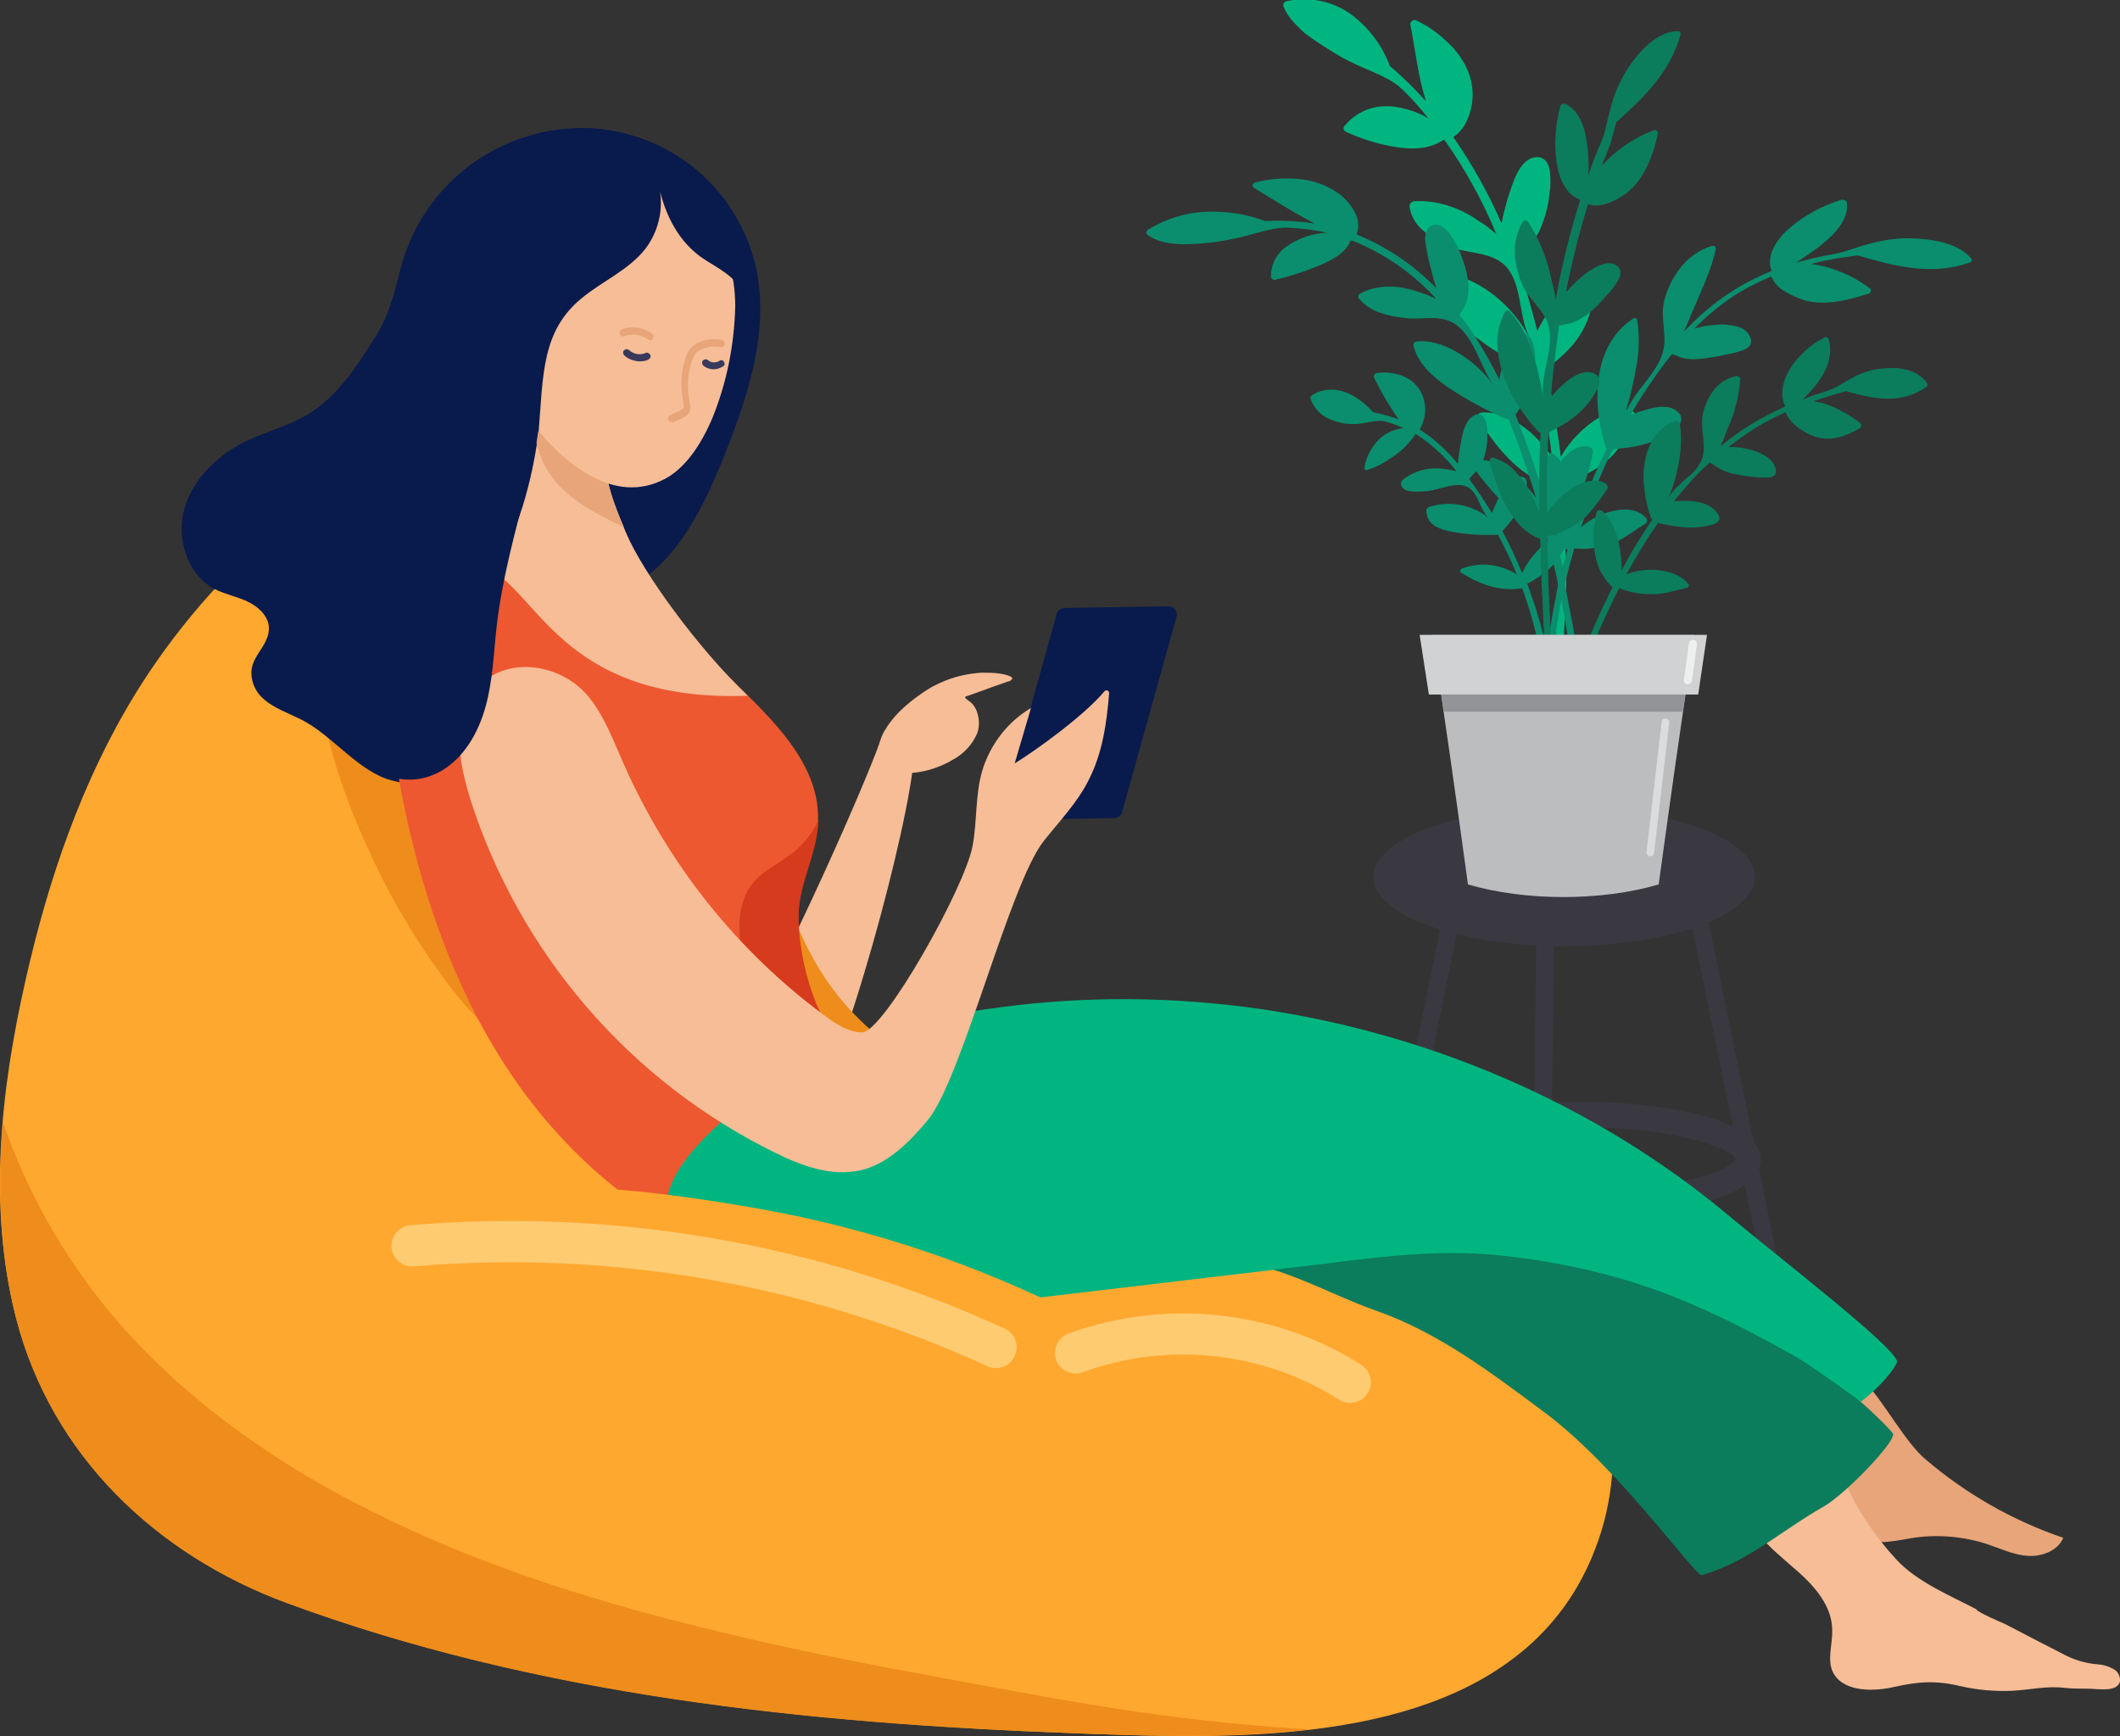 <?xml version="1.0" encoding="utf-8"?>
<!-- Generator: Adobe Illustrator 24.1.2, SVG Export Plug-In . SVG Version: 6.00 Build 0)  -->
<svg version="1.1" id="Layer_1" xmlns="http://www.w3.org/2000/svg" xmlns:xlink="http://www.w3.org/1999/xlink" x="0px" y="0px"
	 viewBox="0 0 504.6 413.2" style="enable-background:new 0 0 504.6 413.2;" xml:space="preserve">
<rect x="0" y="0" width="504.6" height="413.2" fill="#333333" stroke="none"/>
<style type="text/css">
	.st0{fill:#3A3942;}
	.st1{fill:#00B580;}
	.st2{fill:#0A8E6D;}
	.st3{fill:#0B7C5C;}
	.st4{fill:#BBBDBF;}
	.st5{fill:#929497;}
	.st6{fill:#D0D2D3;}
	.st7{opacity:0.64;fill:#FFFFFF;enable-background:new    ;}
	.st8{opacity:0.47;fill:#FFFFFF;enable-background:new    ;}
	.st9{fill:#F6BD96;}
	.st10{fill:#091A4C;}
	.st11{fill:#FFA82F;}
	.st12{fill:#EE8D1B;}
	.st13{fill:#E7A579;}
	.st14{fill:#ED5830;}
	.st15{fill:#D73B1D;}
	.st16{fill:#FFCB71;}
	.st17{fill:#39395C;}
</style>
<g id="Layer_2_1_">
	<g id="Layer_1-2">
		<g id="Group_257">
			<g id="Group_249">
				<g id="Group_238">
					<g id="Group_235">
						<path id="Path_397" class="st0" d="M366.5,340h-0.2c-1.1,0-2.1-0.9-2-2.1c0,0,0,0,0,0l0,0l1.4-117c0-1.1,0.9-2.1,2.1-2.1
							s2.1,0.9,2.1,2.1l-1.4,117C368.4,339,367.6,340,366.5,340z"/>
					</g>
					<g id="Group_236">
						<path id="Path_398" class="st0" d="M317,359.7c-0.1,0-0.3,0-0.4,0c-1.1-0.2-1.8-1.3-1.6-2.4c0,0,0,0,0,0l29-142.1
							c0.4-1.1,1.5-1.7,2.6-1.3c0.9,0.3,1.5,1.2,1.4,2.1l-29,142.1C318.8,359,318,359.7,317,359.7z"/>
					</g>
					<g id="Group_237">
						<path id="Path_399" class="st0" d="M432.8,359.7c-1,0-1.8-0.7-2-1.7l-29-142.1c-0.2-1.1,0.5-2.2,1.6-2.4
							c1.1-0.2,2.2,0.5,2.4,1.6l29,142.1c0.2,1.1-0.5,2.2-1.6,2.5C433.1,359.7,432.9,359.7,432.8,359.7z"/>
					</g>
					<ellipse id="Ellipse_28" class="st0" cx="372.3" cy="208.7" rx="45.4" ry="16.5"/>
					<path class="st0" d="M374.9,289.6c-11.3,0-21.9-1.1-29.9-3.2c-9.5-2.5-14.3-6-14.3-10.5c0-4.5,4.8-8,14.3-10.5
						c8-2.1,18.6-3.2,29.9-3.2s21.9,1.1,29.9,3.2c9.5,2.5,14.3,6,14.3,10.5c0,4.5-4.8,8-14.3,10.5
						C396.8,288.5,386.2,289.6,374.9,289.6z M374.9,268.2c-25.3,0-37.8,5.6-38.2,7.7c0.4,2.1,12.9,7.7,38.2,7.7s37.8-5.6,38.2-7.7
						C412.7,273.8,400.3,268.2,374.9,268.2z"/>
				</g>
				<g id="Group_246">
					<g id="Group_245">
						<g id="Group_239">
							<path id="Path_400" class="st1" d="M389.3,98.8c0-0.3-0.2-0.5-0.4-0.7c-0.1-0.1-0.3-0.2-0.5-0.3c-0.4-0.1-0.8-0.2-1.2-0.2
								c0,0-0.1,0-0.1,0c-2.3-0.1-4.5,0.5-6.4,1.7c-3.8,2.3-7,5.6-9.2,9.4c-0.3-2.4-0.6-4.7-1-7.1c-0.4-2.6-0.8-5.2-1.3-7.8
								c-0.1-0.4-0.1-0.8-0.2-1.2c-0.3-1.6-0.6-3.2-1-4.8c0.5-0.4,1.1-0.8,1.6-1.2c3.5-2.9,6.5-5.8,8.3-10.5
								c0.3-0.8,0.6-1.7,0.8-2.6c0.6-2.6,0.6-5.4-2.7-5.2c-3.7,0.2-6.4,4.2-8.2,7l-0.1,0.2c-0.6,1-1.2,2.1-1.8,3.2
								c-0.8-3.2-1.7-6.3-2.6-9.5c-0.8-2.5-1.6-4.9-2.4-7.4c-0.1-0.3-0.2-0.6-0.3-0.8c0.1-0.1,0.1-0.1,0.2-0.2c1-0.8,2.1-1.4,3-2.3
								c0.8-0.7,1.5-1.6,2-2.5c0.3-0.5,0.6-0.9,0.8-1.5c1.2-2.7,1.9-5.5,2.2-8.3c0.3-1.8,0.3-3.7,0.1-5.5c-0.3-2-1.4-3.5-3.4-3.3
								c-4,0.5-5.5,6.5-6.6,9.7c-0.6,2-1.1,4-1.5,6.1c-3.1-7.2-7-14.1-11.5-20.6c3.5-2.1,5.1-7.8,4.5-11.9c-0.2-1.7-0.7-3.3-1.5-4.9
								c-0.8-1.6-1.8-3-3-4.4c-1.3-1.3-2.6-2.6-4.1-3.7c-1.4-1.1-3-2-4.6-2.8c-0.5-0.3-1.1-0.1-1.4,0.4c-0.1,0.2-0.2,0.4-0.1,0.6
								c1.2,6.3,1.9,12.6,3.7,18.2c-2.7-3-5.5-5.8-8.6-8.4c-1.8-4.9-5-9.1-9.1-12.2c-4.5-3.3-10.2-4.4-15.6-3.2
								c-0.5,0.2-0.8,0.7-0.6,1.2c0,0,0,0.1,0,0.1c0.6,1.4,1.5,2.7,2.5,3.8c0.5,0.5,1,1,1.5,1.5c0.5,0.5,1,1,1.6,1.4
								c2.3,1.7,4.7,3.2,7,4.6c1.3,0.8,2.6,1.5,4,2.1c1.3,0.7,2.8,1.3,4.2,1.9s2.7,1.2,4,1.9c1.3,0.7,2.5,1.5,3.6,2.6
								c2.2,2.1,4.2,4.4,6.1,6.8c-1.6-1-3.3-1.7-5.2-2.2c-1.7-0.5-3.6-0.8-5.4-0.7c-3.6,0.1-7,1.8-9.3,4.6c-0.4,0.3-0.4,0.9-0.1,1.2
								c0.1,0.1,0.1,0.1,0.2,0.2c3.5,1.6,7.1,2.8,10.9,3.5c4.4,0.8,8.9,1,12.6-1.6l0.2,0.3c0,0.1,0.1,0.1,0.2,0.2
								c4.8,6.9,8.9,14.3,12.1,22.1c-1.4-1.3-2.8-2.4-4.4-3.3c-2.2-1.6-4.7-2.8-7.3-3.6c-2.6-0.8-5.3-1.2-8-1c-0.6,0.1-1,0.6-1,1.2
								c0,0,0,0,0,0.1c0.3,2.3,1.6,4.4,3.4,5.8c0.3,0.2,0.5,0.5,0.8,0.7c1.7,1.2,3.5,2.2,5.4,3c0.8,0.3,1.7,0.6,2.6,0.8
								c3.5,0.8,7.5,1,10.2,3.4c4.4,3.9,3.5,11.9,5.9,16.9c0,0.1,0.1,0.2,0.1,0.3c-0.1-0.1-0.1-0.2-0.2-0.3c-3-5.6-8.5-10.8-14-13.1
								c-1.5-0.6-3.1-1.1-4.7-1.2c-0.5-0.1-1.1,0.3-1.2,0.8c-0.7,5.2,2.2,9.4,6.3,13c0.5,0.4,0.9,0.8,1.4,1.1
								c1.6,1.2,3.2,2.4,4.9,3.4l1.9,1.2c2,1.2,3.9,2.2,5.6,3.1c0.1,0.1,0.2,0.1,0.3,0.2c0.3,0.2,0.7,0.3,1,0.5
								c0.1,0,0.2,0.1,0.3,0.1c0.1,0,0.2,0,0.3,0c0,0,0.1,0.1,0.2,0.1c0.4,1.8,0.7,3.5,1.1,5.3c0,0.1,0,0.2,0.1,0.3
								c0.5,2.8,1,5.6,1.4,8.4c0.3,1.7,0.5,3.4,0.7,5.1c0,0.2,0.1,0.4,0.1,0.6c-0.1-0.2-0.2-0.3-0.4-0.5c-0.3-0.4-0.6-0.8-0.9-1.2
								c-0.5-0.6-1-1.3-1.5-1.8c-1.4-1.6-3-3-4.8-4.2c-1.6-1.1-3.4-2-5.3-2.4l0,0c-1.3-0.4-2.7-0.5-4-0.4c-0.4,0.1-0.8,0.4-0.8,0.9
								c-0.1,0.2,0,0.4,0.1,0.5c0.7,1,1.4,2.1,2.1,3.2c2.8,4,6.3,8.2,10.7,10.7c0.6,0.3,1.2,0.6,1.8,0.9c0.1,0,0.1,0.1,0.2,0.1
								c0.4,0.2,0.9,0.4,1.3,0.5h0.1c0.3,0.1,0.6,0.2,0.9,0.3c0.4,0.1,0.8,0.2,1.2,0.3c0.2,0,0.4,1.7,0.5,3.8l0,0
								c0.1,1.2,0.1,2.5,0.1,3.7c0.1,1.8,0.1,3.4,0.1,3.8v0.3c0,0.2,0,0.4,0,0.6c0,0.3,0,0.6,0,1c0,0.2,0,0.4,0,0.6
								c0,1.5,0.1,2.9,0.1,4.4c0,0.8,0,1.7,0,2.5s0,1.9,0,2.8s0,1.7-0.1,2.5c0,0.2,0,0.4,0,0.6c0,1.6-0.1,3.1-0.2,4.7
								c-0.2,3.7-0.7,7.4-1.4,11l0,0c-0.1,0.7-0.3,1.4-0.5,2.1c0,0.2-0.1,0.4-0.1,0.6c-0.1,0.5-0.3,1-0.4,1.6h0.8h0.5
								c0.7,0,1.4,0,2.1,0l0,0c0.2-5.1,0.6-10.2,0.9-15.3c0-0.6,0.1-1.2,0.1-1.8c0.1-1,0.1-1.9,0.1-2.9s0.1-2,0.1-3
								c0-0.2,0-0.5,0-0.7v-0.2c0-0.5,0-2.5-0.1-5.1c0-0.7,0-1.4-0.1-2.1v-0.4c0-1.1-0.1-2.2-0.1-3.4c0-0.2,0-0.5,0-0.8
								c0-1.5-0.1-3.1-0.2-4.5s-0.1-2.9-0.1-4.1c-0.1-2-0.2-3.2-0.2-3.2c0.5-0.1,1-0.2,1.5-0.3c1.7-0.5,3.3-1.1,4.9-2
								c0.9-0.5,1.8-1,2.6-1.6c0.3-0.2,0.7-0.5,1-0.8c0.7-0.5,1.3-1.1,1.9-1.7c0.3-0.3,0.5-0.5,0.7-0.8c1.8-2.3,3.4-4.8,4.8-7.4
								C389.3,99.4,389.3,99.1,389.3,98.8z"/>
						</g>
						<g id="Group_240">
							<path id="Path_401" class="st2" d="M469.4,61.8c-3-4-9.6-5-15.2-5.1c-3.2,0-6.4,0.5-9.5,1.4c-2.9,0.7-5.4,1.9-8.4,2.4
								c-3,0.5-5.9,1.2-8.8,2c6-3.9,12.7-8.5,12.1-14.3c-0.1-0.5-0.8-0.8-1.5-0.6c-4.5,1.4-8.7,3.7-12.3,6.8
								c-3.6,3.2-5.4,7-4.1,10.1l-0.3,0.1c-0.1,0-0.1,0.1-0.2,0.1c-3.9,1.6-7.6,3.6-11,6c-3.4,2.4-6.5,5.2-9.4,8.2
								c0.9-1.8,1.5-3.7,2.1-4.9c2.1-5,4.5-9.9,5.5-14.8c0.1-0.6-0.5-0.8-1.2-0.6c-3,1-5.6,2.9-7.5,5.5c-1.7,2.2-2.9,4.8-3.6,7.5
								c-1,4.2,0.8,8.1-0.3,12.2c-0.7,2.7-2.6,5.1-4.5,7.6c-1.6,1.9-3,4-4.2,6.3c-0.2,0.4-0.4,0.9-0.6,1.4c0.2-0.5,0.3-0.9,0.5-1.4
								c1.1-3.5,1.9-7,2.5-10.6c0.7-3.6,0.7-7.3,0.2-10.9c-0.1-0.4-0.4-0.6-0.8-0.5c0,0,0,0,0,0c-0.1,0-0.2,0.1-0.3,0.2
								c-5,3.3-7.5,8.8-8.1,14.3c-0.4,3.1-0.4,6.2,0.1,9.3c0.3,1.9,0.7,3.8,1.2,5.6c0,0.1,0,0.2,0.1,0.3c0.1,0.3,0.2,0.6,0.2,0.9
								c0.1,0.2,0.2,0.3,0.3,0.4c0,0,0,0.1,0,0.1c-0.6,1.2-1.1,2.4-1.7,3.6c-0.6,1.4-1.3,2.8-1.8,4.2c-1.4,3.2-2.6,6.5-3.7,9.8
								c0,0.1-0.1,0.3-0.1,0.4c0-0.1,0-0.2,0-0.3c-0.1-1.8-0.2-3.5-0.5-5.2c-0.1-1-0.3-2.1-0.6-3.1c-0.1-0.4-0.2-0.8-0.3-1.2
								s-0.2-0.7-0.3-1.1c-0.4-1.4-1.1-2.8-1.9-4c-0.5-0.8-1.2-1.5-2-2c-0.1-0.1-0.2-0.1-0.3-0.1c-0.1,0-0.2,0.1-0.3,0.1
								c-0.3,0.2-0.6,0.5-0.6,0.9c-0.2,1.2-0.3,2.5-0.4,3.7c-0.1,0.7-0.1,1.3-0.1,2c0,1.1,0,2.1,0,3.2c0,0,0,0.1,0,0.1
								c0.1,1.3,0.2,2.6,0.5,3.8c0.3,1.9,0.9,3.7,1.7,5.4c0.1,0.2,0.2,0.4,0.3,0.5c0,0.1,0.1,0.2,0.2,0.4l0.2,0.4
								c0.5,0.8,1.1,1.5,1.8,2.1c0,0,0.1,0.1,0.1,0.1c0.2,0.2,0.3,0.3,0.5,0.4c-0.2,0.6-0.3,1.1-0.5,1.7s-0.4,1.4-0.6,2.1
								c-0.3,1.1-0.6,2.3-0.9,3.4c-0.2,0.9-0.4,1.9-0.6,2.8c0,0.2-0.1,0.4-0.1,0.7c-0.3,1.6-0.6,3.1-0.9,4.7
								c-0.3,1.9-0.6,3.7-0.9,5.6c-0.2,1.7-0.4,3.3-0.6,5s-0.3,3.1-0.4,4.6h0.3h0.8h0.5c0.3-5.1,0.9-10.2,1.8-15.3
								c0.3-1.4,0.5-2.9,0.8-4.3c0-0.1,0.1-0.2,0.1-0.4c0.2-1,0.4-2,0.7-3c0-0.1,0.1-0.3,0.1-0.4c0.6-2.6,1.3-5.1,2-7.6
								c1.6,0.2,3.1,0.2,4.7-0.1c1.2-0.2,2.5-0.5,3.7-0.9c0.7-0.2,1.4-0.5,2.1-0.8c2.2-1.1,4.1-2.7,6.4-4c0.4-0.3,0.6-0.9,0.3-1.3
								c0-0.1-0.1-0.1-0.2-0.2c-1.6-1.8-4.4-2.3-7.2-1.7c-0.8,0.1-1.6,0.4-2.4,0.6c-2.1,0.8-4.1,1.9-5.8,3.4
								c0.4-1.2,0.8-2.3,1.2-3.4c0.9-2.5,1.9-5,2.9-7.5s2-4.6,3.1-6.9c0.1-0.2,0.2-0.5,0.4-0.8c0.1,0,0.2,0,0.4-0.1
								c2.9-0.1,5.7-0.6,8.5-1.5c1.1-0.4,2.1-0.8,3.1-1.4c1.2-0.7,3.1-1.7,3.9-3c0.6-0.8,0.5-2-0.3-2.7c-1.9-2.1-5.6-1.4-8.3-0.5
								c-0.7,0.2-1.4,0.4-2.1,0.7c-0.3,0.1-0.7,0.3-1,0.4c0.2-0.4,0.4-0.7,0.6-1.1c2.8-4.7,5.8-9.1,9.2-13.4c1,0.2,2,0.8,3,1
								c1.3,0.2,2.5,0.3,3.8,0.1c2.2-0.2,4.4-0.6,6.5-1.1c1.3-0.2,2.6-0.6,3.8-1c1.2-0.5,2.1-1.3,1.7-2.8c-0.6-1.5-1.8-2.5-3.3-2.8
								c-1.6-0.4-3.2-0.6-4.9-0.4c-1.8,0.1-3.5,0.4-5.2,0.9c2.6-2.7,5.5-5.1,8.5-7.2c3.1-2.1,6.4-3.8,9.8-5.2
								c0.7,1.5,1.8,2.8,3.3,3.6c1.5,0.9,3.1,1.6,4.7,2.1c4.8,1.3,10.1,0,15.1-1.6c0.4-0.1,0.7-0.5,0.6-0.9c0-0.2-0.1-0.3-0.3-0.4
								c-4.1-3.1-8.9-5.1-14-5.8c3.7-0.9,7.4-1.6,11.2-2c8.6,2.5,17.4,4.9,26.6,1.7c0.4-0.1,0.6-0.5,0.5-0.9c0,0,0,0,0,0
								C469.4,61.9,469.4,61.9,469.4,61.8z"/>
						</g>
						<g id="Group_241">
							<path id="Path_402" class="st2" d="M378.3,106.3c-2.6-0.5-5,1.1-6.9,3.7c-1.1,1.5-2.1,3.2-2.7,5c-0.4,1-0.7,2-1,3l0,0
								l-0.1,0.3c-0.4-1.4-0.8-2.7-1.3-4.1c-0.1-0.2-0.1-0.3-0.2-0.5c-1.4-4.4-2.9-8.7-4.6-12.9c-0.2-0.7-0.5-1.4-0.8-2.1
								c0.3-0.4,0.6-0.8,0.9-1.3l0,0c1.9-2.5,3.2-5.5,3.7-8.7c0.1-0.5,0.1-1,0.1-1.5c0-0.2,0-0.4,0-0.5c0.1-2-0.1-5.9-1.9-7l0,0
								c-0.3-0.2-0.6-0.3-1-0.3c-0.2,0-0.4,0-0.6,0.1c-2.1,0.5-3.1,3-3.8,5.4c-0.2,0.7-0.4,1.4-0.5,2.1s-0.2,1.1-0.4,1.7
								s-0.2,1.1-0.3,1.7c-1.7-3.4-3.6-6.8-5.6-10c-1.2-1.9-2.5-3.7-3.9-5.4c0.4-1,1.2-1.8,1.5-2.8c0.5-1.3,0.7-2.6,0.6-4
								c0-0.5-0.1-1-0.1-1.5c-0.3-2.1-0.9-4.2-1.7-6.2c-0.1-0.3-0.2-0.6-0.4-0.9c-0.6-1.4-1.3-2.7-2.2-3.9c-1.2-1.6-2.8-2.7-4.4-2
								c-0.8,0.4-1.4,1.2-1.4,2.2c-0.1,0.7-0.1,1.4,0,2c0.3,1.8,0.6,3.6,1.1,5.3c0.4,1.7,0.9,3.6,1.5,5.4c-5.4-5.5-11.8-9.9-19-12.8
								c0.6-1.6,0.5-3.5-0.3-5c-0.9-1.9-2.3-3.5-3.9-4.7c-2.8-2-6.1-3.2-9.5-3.5c-3.4-0.3-6.9-0.1-10.3,0.8c-0.9,0.2-1,1-0.4,1.3
								c4.6,2.9,9.5,5.9,14.4,8.5c-3.9-0.6-7.9-0.8-11.8-0.6c-4.5-1.7-9.3-2.4-14.1-2.2c-4.9,0.2-9.6,1.7-13.8,4.3
								c-0.3,0.2-0.5,0.6-0.3,0.9c0,0,0,0,0,0c0,0.1,0.1,0.1,0.1,0.2c4.1,3.1,10.8,2.4,16.3,1.8c3.1-0.5,6.2-1.1,9.2-2
								c2.8-0.7,5.5-1.6,8.5-1.4c3,0.2,5.9,0.5,8.8,1.2c-3.4,0.1-6.7,1.3-9.5,3.2c-2.4,1.6-3.8,4.3-3.8,7.2c0,0.5,0.5,0.8,0.9,0.8
								h0.1c3.4-0.8,6.8-1.9,10-3.2c3.4-1.4,6.8-3.1,8-6.2l0.3,0.1h0.2c7.6,3.1,14.4,7.8,19.9,13.9c-1.5-0.8-3.1-1.4-4.8-1.9
								c-4.8-1.6-9.6-1.5-13.4,0.6c-0.4,0.2-0.5,0.8-0.3,1.1c0,0,0,0.1,0.1,0.1c1.3,1.5,3,2.7,4.9,3.3c2,0.7,4.1,1.1,6.2,1.3
								c3.5,0.5,7.5-0.9,11.2,1.1c2.4,1.3,4.1,4,5.5,6.8s2.5,5.8,4.2,8.1c-2.4-3.3-5.4-6-8.9-8c-3.3-1.9-6.8-2.8-9.5-2.4
								c-0.4,0-0.7,0.4-0.7,0.8c0,0,0,0.1,0,0.1c1.1,4.3,4.4,7.3,8.4,10.1c3.5,2.3,7.2,4.4,11,6.2l0,0l1.5,0.7
								c0.1,0.1,0.2,0.1,0.3,0.1l0.9,0.4c0.2,0.1,0.3,0.1,0.5,0l0.1,0.1c1.8,4.5,3.4,9,4.9,13.6c0.6,1.7,1.1,3.4,1.6,5.1
								c-0.8-1.1-1.7-2.2-2.7-3.2c-0.5-0.6-1.1-1.1-1.7-1.6c-0.3-0.3-0.6-0.5-0.9-0.8c-1.8-1.6-4-2.7-6.4-3.3
								c-0.5-0.1-1-0.2-1.5-0.2c-0.6,0-1.1,0-1.7,0.1c-0.5,0.1-0.6,1-0.3,1.4c0.2,0.3,0.4,0.6,0.7,0.9c1.6,2.2,3.4,4.4,5.3,6.4l0,0
								c1.3,1.4,2.7,2.6,4.2,3.7c2,1.5,4.3,2.5,6.7,2.8c0.2,0.9,0.5,1.9,0.8,2.8c0.1,0.3,0.2,0.7,0.3,1c0.5,1.8,0.9,3.6,1.3,5.5
								c0.2,0.7,0.3,1.3,0.5,2c0.2,0.8,0.4,1.6,0.5,2.4c0.2,1.1,0.5,2.3,0.7,3.4c0,0.1,0.1,0.2,0.1,0.4c0.2,0.8,0.4,1.7,0.5,2.5
								c0.1,0.6,0.2,1.2,0.3,1.8c0.8,4.4,1.5,8.8,2.1,13.3c0.1,0.7,0.2,1.4,0.3,2.1h0.5c0.4,0,0.7,0,1,0c-0.1-0.6-0.1-1.3-0.2-1.9
								c-0.1-1-0.2-2.1-0.4-3.1c-0.5-3.5-1-7-1.7-10.4c-0.3-1.6-0.6-3.1-0.9-4.7c-0.2-1.1-0.4-2.2-0.7-3.4c0-0.1,0-0.2-0.1-0.3
								L372,135c-0.2-0.9-0.4-1.7-0.6-2.6l-0.8-3.3c-0.1-0.3-0.2-0.6-0.3-1c0-0.1,0-0.3-0.1-0.4c0-0.2-0.1-0.4-0.1-0.6
								c-0.3-1.2-0.6-2.4-1-3.6c0.5-0.2,0.9-0.4,1.3-0.7c0.6-0.4,1.2-0.8,1.7-1.2c0.9-0.7,1.6-1.5,2.3-2.3c0.4-0.4,0.8-0.9,1.1-1.4
								c0.7-1,1.2-2,1.7-3.1c0.4-0.9,0.6-1.8,0.9-2.8c0.4-1.3,0.7-2.7,1-4.1c0.2-0.7-0.2-1.4-0.9-1.6H378.3z"/>
						</g>
						<g id="Group_242">
							<path id="Path_403" class="st2" d="M373,126.8c-0.2,0-0.4,0-0.5,0.1c-0.6,0.1-1.3,0.3-1.8,0.6c-0.1,0-0.2,0.1-0.3,0.1h-0.1
								c-0.4,0.2-0.9,0.5-1.3,0.8c-0.4,0.2-0.7,0.5-1.1,0.8c-0.5,0.4-1.1,0.9-1.5,1.4c-1.7,1.7-3.1,3.6-4.1,5.8
								c-1.4-3.4-3-6.8-4.7-10c0.9-1,1.8-2,2.5-3c0.4-0.5,0.8-1.1,1.2-1.6c0.9-1.3,1.5-2.7,1.9-4.2c0.1-0.4,0.2-0.9,0.2-1.3
								c0-0.4,0-0.8,0-1.2c0-1-0.4-1.8-1.7-1.6l-0.2,0.1c-0.2,0.1-0.4,0.1-0.5,0.2c-1.7,1-3.1,2.4-4,4.2l0,0
								c-0.4,0.6-0.6,1.2-0.9,1.8c-0.3,0.7-0.7,1.5-1,2.3c-1.7-2.8-3.5-5.5-5.4-8.1c0.6-0.8,1.4-1.5,2-2.3l0.1-0.1
								c0.5-0.7,1-1.5,1.3-2.4c0.1-0.2,0.1-0.3,0.2-0.5c0.5-1.7,0.8-3.6,0.7-5.4c0-0.2,0-0.6,0-1c-0.1-1.6-0.7-3.8-2.2-3.7
								c-0.4,0-0.7,0.1-1,0.3c-2.5,1.4-2.9,5.6-3.3,7.6c-0.2,1.3-0.4,2.6-0.5,3.9c-2.6-3.2-5.7-6-9.1-8.2c1.6-2.7,1.8-6.1,0.3-8.9
								c-2-3.9-6.9-5.1-10.6-4.5c-0.4,0.1-0.7,0.6-0.6,1c0,0.1,0,0.1,0.1,0.2c1.7,3.4,3.6,6.7,5.8,9.8c-2-0.7-4-1.3-6.1-1.7
								c-3.9-4.4-9.5-7.2-14.6-4c-0.3,0.3-0.4,0.7-0.2,1c1.6,4.1,5.1,5.1,8,5.7c1.7,0.2,3.4,0.2,5-0.2c1.5-0.2,3.1-0.7,4.7-0.3
								c1.5,0.4,3,1,4.4,1.6c-2.2,0.2-4.2,1.1-5.8,2.6c-1.8,1.8-3.1,4.1-3.5,6.6c-0.1,0.5,0.1,0.9,0.3,0.8c1.9-0.5,3.8-1.4,5.5-2.6
								c2.5-1.5,4.7-3.5,6.3-6l0.2,0.1c0,0,0.1,0,0.1,0c3.6,2.4,6.8,5.3,9.5,8.8c-1-0.3-2.1-0.5-3.1-0.6c-3.4-0.5-6.9,0.4-9.6,2.5
								c-0.3,0.2-0.5,0.6-0.6,1c0.4,2.2,3.1,2,6.3,1.8c2.6-0.3,6.3-2,8.8-1.3c3.4,0.9,3.5,5.6,5.8,7.6c-4-3.1-9.2-4.1-14-2.6
								c-0.4,0.1-0.8,0.5-0.8,0.8c0,3,2.2,4.3,5.3,5c3.4,0.7,6.8,1,10.3,0.9c0.1,0,0.2,0,0.2,0h0.7c0.2,0,0.3,0,0.4-0.1h0.1
								c1.7,3.1,3.2,6.2,4.5,9.5c-3.9-2.5-8.7-3-13-1.4c-0.4,0.2-0.6,0.7-0.4,0.9c3.4,2.1,8.4,4.8,14.7,3.8c0.3,0.8,0.6,1.6,0.8,2.3
								c0.5,1.5,1,2.9,1.4,4.4c1.4,4.9,2.5,9.8,3.2,14.8h0.4h0.3h0.8c-0.1-0.7-0.2-1.4-0.3-2.2s-0.3-1.7-0.4-2.5
								c-0.3-1.6-0.6-3.2-1-4.8c-0.4-1.9-0.9-3.8-1.5-5.6c-0.4-1.5-0.9-3-1.4-4.4c-0.4-1-0.7-2.1-1.1-3.1c1.1-0.5,2.2-1.2,3.2-1.9
								c0.5-0.4,1-0.7,1.5-1.2c0.6-0.5,1.2-1,1.7-1.6c0.2-0.2,0.3-0.4,0.5-0.6c0.2-0.2,0.3-0.4,0.5-0.6c0.3-0.3,0.5-0.7,0.7-1.1
								c0.4-0.6,0.7-1.2,1-1.8c0-0.1,0.1-0.2,0.1-0.3c0.4-0.9,0.8-1.8,1.2-2.7C374,127.1,373.5,126.8,373,126.8z"/>
						</g>
						<g id="Group_243">
							<path id="Path_404" class="st3" d="M458.6,91.1c-2.7-3.7-7.5-3.8-11.5-3.3c-2.3,0.4-4.5,1.1-6.5,2.3c-1.9,1-3.5,2.2-5.6,2.9
								s-4.1,1.3-6,2.1c3.8-3.6,7.8-8.6,6.3-14.3c-0.1-0.4-0.6-0.7-1-0.5l-0.2,0.1c-3.1,1.6-5.7,4-7.7,6.8c-2,3.1-2.9,6.5-1.5,9.5
								l-0.2,0.1c0,0-0.1,0-0.1,0.1c-5.4,2.4-10.5,5.5-15.1,9.3c0.6-1.2,1.1-2.5,1.5-3.7c1.8-3.8,2.9-8,3.2-12.2
								c0-0.4-0.3-0.8-0.7-0.8c-0.1,0-0.2,0-0.3,0c-2.2,0.5-4.1,1.7-5.4,3.5c-1.3,1.7-2.1,3.7-2.5,5.7c-0.7,3.3,0.9,7.2-0.1,10.3
								c-0.8,2-2.2,3.7-3.9,4.9c-1.6,1.6-3.5,3-4.3,4.9c2.2-5,3.7-12,2.9-17.4c0-0.2,0-0.4-0.1-0.6c-0.1-0.4-0.5-0.7-0.9-0.6
								c0,0,0,0,0,0h-0.1c-1,0.3-2,0.9-2.9,1.5c-1.3,1.1-2.4,2.5-3.1,4c-0.6,1.3-1.1,2.8-1.3,4.2c-0.4,2.2-0.4,4.3-0.1,6.5
								c0.2,2,0.6,3.9,1.2,5.8c0,0.1,0,0.2,0.1,0.2c0.1,0.2,0.1,0.5,0.2,0.8c0.1,0.2,0.2,0.3,0.3,0.4c0,0,0,0.1,0,0.2
								c-2.6,3.8-5.1,7.8-7.2,12c0-2.2-0.2-4.4-0.7-6.6c-0.1-0.4-0.2-0.8-0.3-1.2c-0.5-2-1.5-3.9-2.8-5.5c-0.3-0.4-0.6-0.7-1-1
								c-0.4-0.2-0.8-0.1-1.1,0.2c0,0,0,0,0,0c0,0.1-0.1,0.1-0.1,0.2c-0.1,0.5-0.2,1.1-0.3,1.6c-0.4,2.4-0.5,4.8-0.2,7.2
								c0,0.3,0,0.5,0.1,0.8c0.4,3.2,1.9,6.1,4.2,8.3c-0.4,0.7-0.8,1.5-1.1,2.3c-0.8,1.5-1.5,3-2.2,4.6c-1.5,3.4-3,6.8-4.4,10.2
								l-1.2,2.9c-0.3,0.7-0.6,1.4-0.9,2.1h1.1c0.2,0,0.4,0,0.5,0c0.2-0.6,0.5-1.3,0.8-1.9c1.8-4.4,3.7-8.9,5.7-13.2
								c0.7-1.5,1.4-3,2.2-4.6c0.4-0.8,0.7-1.5,1.1-2.2c2.6,1,5.3,1.5,8,1.4c3,0,5.4-0.9,8.1-1.5c0.6-0.1,0.6-0.7,0.2-1.1
								c-3-3.5-10.1-4-14.6-2.1c2.3-4.2,4.8-8.3,7.5-12.2c3.8,0.7,7.2,1.5,10.9,0.8c1.7-0.3,5.2-0.7,3.1-3.4c-1.7-2.2-5-2.7-7.4-2.7
								c-0.9,0-1.9,0-2.8,0.1c1.3-1.6,2.7-3.2,4.1-4.8s2.9-3.1,4.5-4.4c0.9,0.5,1.7,1.2,2.6,1.6c1,0.5,2.1,0.9,3.2,1.1
								c1.8,0.4,3.6,0.6,5.4,0.8c1.6,0,5.3,0.7,4.4-2.2s-4.6-4.1-6.9-4.6c-1.4-0.3-2.8-0.5-4.3-0.4c2.1-1.6,4.3-3.2,6.5-4.6
								c2.3-1.4,4.7-2.6,7.1-3.7c1.1,2.9,4.6,5,6.9,5.8c3.9,1.3,7.6-0.1,10.8-2c0.4-0.3,0.4-0.8,0.1-1.2c0,0,0,0,0,0
								c0,0-0.1-0.1-0.1-0.1c-3.3-2.4-7.1-4.6-11.1-5.1c2.6-0.9,5.2-1.7,7.8-2.4c6.6,1.9,13.1,3.2,19.1-1
								C458.8,91.9,458.9,91.4,458.6,91.1z"/>
						</g>
						<g id="Group_244">
							<path id="Path_405" class="st3" d="M384.7,29.1c6.6-5.9,12.8-11.9,15.3-20.8c0.1-0.4-0.1-0.8-0.5-0.9h-0.1
								c-4.9,0-9.5,4.9-12.4,9.6c-1.6,2.7-2.9,5.6-3.6,8.6c-0.9,2.8-1.1,5.5-2.3,8.2s-2.2,5.4-3.1,8.1c0.3-3.4,0-6.9-0.7-10.2
								c-0.7-3.1-2.2-5.8-4.8-7c-0.5-0.2-1.1,0.2-1.2,0.9c-1.1,4.2-1.4,8.7-0.8,13c0.6,4.3,2.5,7.9,5.6,8.9l-0.1,0.3
								c0,0.1,0,0.1,0,0.2c-2.4,7.6-4.3,15.4-5.7,23.2c-0.3-1.9-0.8-3.8-1.1-5c-0.7-3.5-2-7-3.6-10.2c-0.6-1.2-1.3-2.2-2-3.3
								c-0.4-0.5-1-0.2-1.3,0.3c-1.3,2.4-1.9,5.1-1.7,7.8c0,0.3,0,0.7,0.1,1c0.3,2,0.8,4,1.6,5.9c0.2,0.5,0.5,1,0.8,1.5
								c1.4,2.2,3.3,4,4.6,6.2c0.4,0.7,0.7,1.4,0.9,2.1c1.4,5-1.8,11.4-1.4,16.7c0,0.1,0,0.3,0,0.4c0-0.3-0.1-0.5-0.1-0.8
								c-0.3-2.3-0.8-4.6-1.4-6.8c-0.7-2.7-1.7-5.3-2.9-7.8c-0.9-1.9-2.1-3.6-3.5-5.1c-0.3-0.3-0.7-0.3-1,0c0,0,0,0,0,0
								c-0.1,0.1-0.1,0.1-0.1,0.2c-1.5,2.8-2.1,6-1.7,9.2c0.2,1.7,0.5,3.4,1.1,5c0.1,0.3,0.2,0.7,0.3,1c1,2.7,2.3,5.4,4,7.8l0,0
								c1.1,1.6,2.2,3.2,3.5,4.6c0.1,0.1,0.1,0.2,0.2,0.2c0.2,0.2,0.4,0.5,0.6,0.7c0.1,0.1,0.2,0.2,0.4,0.2c0,0,0.1,0.1,0.1,0.1
								c0,0.6-0.1,1.1-0.1,1.7c-0.1,2.9-0.2,5.8-0.2,8.7c0,0.1,0,0.3,0,0.4c0,2.7,0,5.3,0,8c-0.8-2-1.8-4-2.9-5.8
								c-0.5-0.9-1.1-1.8-1.8-2.7c-0.2-0.3-0.5-0.6-0.7-0.8c-1.4-1.8-3.5-3.1-5.7-3.7c-0.3,0-0.5,0.2-0.6,0.4
								c-0.1,0.3-0.2,0.6-0.1,0.8c0.7,2.7,1.6,5.2,2.7,7.8c0,0,0,0,0,0.1c0.8,1.9,1.9,3.7,3.1,5.3c1.5,2.3,3.7,4,6.2,5
								c0,0.8,0,1.5,0.1,2.3c0,2.2,0.1,4.4,0.2,6.6c0,1.6,0.1,3.2,0.2,4.8c0.1,1.5,0.1,3.1,0.2,4.6c0.1,1.9,0.2,3.8,0.3,5.7
								c0.2,3.1,0.4,6.2,0.6,9.4h0.3h0.8h0.4c-0.1-1.4-0.2-2.8-0.2-4.2l0,0c-0.1-1.8-0.2-3.6-0.3-5.4s-0.2-3.7-0.3-5.6
								c-0.1-1.6-0.1-3.1-0.2-4.6c-0.1-1.9-0.2-3.9-0.2-5.8c-0.1-2.3-0.1-4.6-0.2-6.8c0-0.6,0-1.1,0-1.7c0.3,0,0.6-0.1,0.9-0.2
								c0.4-0.1,0.8-0.2,1.3-0.3l0.2-0.1c0.2-0.1,0.3-0.1,0.5-0.2c0.6-0.2,1.2-0.5,1.8-0.8c0.9-0.5,1.8-1,2.6-1.6
								c0.1,0,0.1-0.1,0.2-0.1c0.1-0.1,0.2-0.1,0.3-0.2c0.8-0.6,1.5-1.2,2.1-1.9c1.5-1.8,2.9-3.6,4.2-5.6c0.4-0.4,0.3-1.1-0.1-1.4
								c0,0,0,0-0.1-0.1l-0.1-0.1c-0.3-0.2-0.7-0.3-1-0.4c-0.5-0.2-1.1-0.2-1.6-0.2c-0.6,0-1.1,0.1-1.7,0.2
								c-1.2,0.3-2.3,0.8-3.3,1.4c-0.7,0.4-1.3,0.9-1.9,1.3c-0.6,0.5-1.2,1-1.7,1.6l0,0c-0.8,0.8-1.6,1.7-2.2,2.7
								c-0.2,0.2-0.3,0.5-0.5,0.7V118l0,0c0,0,0-0.1,0-0.1c0-1,0-2.1,0-3.2c0-0.7,0-1.3,0-2c0-2,0.1-3.9,0.2-5.9
								c0-1.3,0.1-2.6,0.2-3.8c0.1-0.1,0.2-0.1,0.3-0.2c0.7-0.4,1.3-0.7,2-1.1c2.9-1.5,5.5-3.6,7.5-6.2c1.3-1.8,4-5.5,0.8-6.7
								c-2.6-1-5.7,1.3-7.7,3.2c-0.7,0.6-1.3,1.3-1.9,2c-0.1,0.1-0.2,0.3-0.4,0.4c0-0.5,0.1-1.1,0.1-1.6c0.1-2,0.4-4,0.6-6
								c0.3-3.1,0.8-6.2,1.2-9.3c1-0.3,2.1-0.3,3.1-0.7c1.2-0.4,2.3-1.1,3.4-1.8c0.5-0.4,1-0.8,1.5-1.2c1.2-1.1,2.3-2.3,3.4-3.6
								c1-1,1.9-2.2,2.6-3.4c0.7-1.3,1-2.7-0.3-3.6c-2.4-1.8-6.5,1.1-8.5,2.8c-1.3,1.1-2.5,2.3-3.6,3.7c1.4-7.1,3.1-14.2,5.3-21.1
								c2.9,1.1,7-0.9,9.5-2.9c4-3.4,6-8.8,7.1-13.8c0.1-0.4-0.1-0.8-0.5-0.9c-0.2-0.1-0.4-0.1-0.5,0c-4.7,1.8-9,4.7-12.4,8.5
								c0.7-1.7,1.4-3.4,2.1-5.2L384.7,29.1z"/>
						</g>
					</g>
				</g>
				<g id="Group_248">
					<g id="Group_247">
						<path id="Path_406" class="st4" d="M394.8,210.5c-13.7,4-31.6,4-45.4,0c-2.7-19.8-5.5-39.6-8.5-59.3h62.4
							C400.3,170.9,397.5,190.7,394.8,210.5z"/>
					</g>
					<path id="Path_407" class="st5" d="M403.3,151.1h-62.4l2.8,18.3h56.8L403.3,151.1z"/>
					<path id="Path_408" class="st6" d="M406.3,151.1h-68.4l2.2,14.2h64.1L406.3,151.1z"/>
					<path class="st7" d="M401.7,162.9c0,0-0.1,0-0.1,0c-0.5-0.1-0.9-0.5-0.8-1.1l1.2-8.7c0.1-0.5,0.5-0.9,1.1-0.8
						c0.5,0.1,0.9,0.5,0.8,1.1l-1.2,8.7C402.5,162.6,402.1,162.9,401.7,162.9z"/>
					<path class="st8" d="M392.8,203.8c0,0-0.1,0-0.1,0c-0.5-0.1-0.9-0.5-0.8-1l3.6-31c0.1-0.5,0.5-0.9,1-0.8c0.5,0.1,0.9,0.5,0.8,1
						l-3.6,31C393.7,203.5,393.3,203.8,392.8,203.8z"/>
				</g>
			</g>
			<g id="Group_256">
				<g id="Group_252">
					<path id="Path_415" class="st9" d="M209.6,176.1c-3.6,10.7-28.5,66.9-36.1,74.2l16.3,19.1c8.1-5.3,24.8-65.5,27.4-86.1
						L209.6,176.1z"/>
					<path id="Path_416" class="st9" d="M223.6,162.6c3.2-1.5,6.6-2.3,10.1-2.5c1.4,0,2.8,0,4.2,0.2c0.7,0.1,3.4,0.6,3,1.3
						c-0.2,0.3-0.6,0.6-1,0.6c-1.9,0.7-3.8,1.3-5.6,2c-1.5,0.5-3,1.1-4.5,1.6c-0.5,0.2,1.1,1.2,1.2,1.3c0.7,0.6,1.2,1.4,1.5,2.2
						c0.6,1.7,0.7,3.5,0.1,5.2c-1.1,2.6-3.1,4.8-5.6,6.2c-3.8,2.3-8.2,3.5-12.6,3.3c-2.2-0.1-4.5-2.6-5-4.6s0.3-4.2,1.4-5.9
						c2.5-4.1,6.7-7.4,10.8-9.9C222.2,163.3,222.9,162.9,223.6,162.6z"/>
				</g>
				<path id="Path_417" class="st10" d="M265.2,194.7l-24.7,0.4c-1.1,0-2-0.8-2-1.9c0,0,0,0,0-0.1c0-0.2,0-0.4,0.1-0.6l12.9-46.3
					c0.2-0.9,1-1.5,1.9-1.5l24.7-0.4c1.1,0,2,0.8,2,1.9c0,0,0,0,0,0.1c0,0.2,0,0.4-0.1,0.6l-12.9,46.3
					C266.9,194.1,266.1,194.7,265.2,194.7z"/>
				<g id="Group_255">
					<g id="Group_253">
						<path id="Path_418" class="st11" d="M378.9,370.6c-4,9.6-10.4,17.9-18.7,24.1c-27.6,21-72.5,19-104.6,17.8
							c-63.3-2.4-127.5-9-187.3-31C37.1,370,12.2,346.3,3.8,313.6c-6.7-26.2-3.7-54,2.3-80.4c5.4-23.9,13.4-47.4,26.2-68.2
							c16.5-26.8,50.1-62.5,84.9-53.8c14.5,3.6,26.2,14.4,35.5,26.1c11.1,14,19.6,29.7,25.4,46.6c5.6,16.5,8.5,34.2,18.1,48.7
							c11.3,17.2,30.6,27.2,50.4,31.2c21.7,4.4,43.3-1.4,65.2,2.7c23.3,4.3,45.4,17.1,58.9,36.6S388.2,348.8,378.9,370.6z"/>
						<path id="Path_419" class="st12" d="M159,205.1c0.6,19,5.1,38.6,19.1,52.2c10.6,10.4,24.9,16.2,39.4,18.5
							c22.4,3.7,48,0.1,68.6-10.9c-13.2,0.4-26.3,1.4-39.5-1.2c-19.8-4-39.1-14-50.4-31.2c-9.6-14.5-12.5-32.2-18.1-48.7
							c-3.9-11.3-9-22-15.4-32.1C161.1,169.4,158.4,187.1,159,205.1z"/>
						<path id="Path_420" class="st12" d="M275.6,408.1c-17.1-2.3-34.1-5.6-51-8.7c-17.5-3.2-35-6.6-52.3-10.8
							c-28.3-6.7-56.4-15.3-82.6-28.3c-22.4-11-43.4-25.4-60.1-44C16.8,302,7,285.3,0.7,267.1c-1.3,15.6-0.8,31.3,3.1,46.5
							c8.4,32.7,33.3,56.4,64.4,67.9c59.8,22.1,124,28.7,187.3,31c16.7,0.6,36.8,1.4,56.2-0.9C299.7,410.9,287.6,409.7,275.6,408.1z
							"/>
						<path id="Path_421" class="st12" d="M135.3,263.9c-17.1-23.5-28.3-50.9-32.5-79.6c-1.1-7.5-1.8-15.4-5.6-22
							c-6.8-11.7-22.6-12.2-20.8,3.4c1.4,12.7,6.4,25.9,11.7,37.4c5.5,12,12.4,23.3,20.5,33.6C116.3,246.6,128.2,254.1,135.3,263.9z
							"/>
					</g>
					<path id="Path_422" class="st13" d="M491.1,366c-1.3,3.1-5.1,4.5-8.4,4.3s-6.5-1.7-9.7-2.8c-5.9-1.9-12.1-2.4-18.2-1.4
						c-4.6,0.8-10.2,2.1-13.4-1.3c-2.8-3-2-7.6-2.1-11.7c-0.3-6.8-3.6-13.1-9.1-17.1c1,0.7,4.5-6.1,5.9-6.5c3-0.7,5.9-2.4,8-0.3
						c4.3,4.4,9.4,14.1,14.2,18.1C468,355.6,479.1,361.9,491.1,366z"/>
					<path id="Path_423" class="st9" d="M504.6,400.2c-0.6,2.2-3.9,1.9-5.7,1.8c-2.5-0.2-5.1,0-7.6-0.3c-4.2-0.5-8.2,0.5-12.4,0.7
						c-4.1,0.2-8.3-0.2-12.3-1.1c-5.7-1.4-10.1-1.1-15.8,0.2c-4.3,1-11.6,1.4-14.3-3.1c-1.8-3-0.3-6.9-0.4-10.4c0-5.6-4-10.3-8.2-14
						c-6.6-5.8-13.6-10.9-14-20.6c-0.3-7,9.4-13.5,15.9-11.5c5.1,1.5,7.5,7.1,9.8,11.9c3,6.4,7,12.2,11.8,17.4
						c4.9,5.3,12.7,8.5,19,11.8c0,0.6,6.1,3.2,6.8,3.5l7.5,3.9l7.2,3.7c2.3,1.1,4.8,1.8,7.3,2c1.3,0.1,2.5,0.4,3.6,1
						C504.1,397.7,504.7,398.9,504.6,400.2z"/>
					<path id="Path_424" class="st3" d="M372.1,292.3c17.6,10.3,21.1,5.3,37.5,17.4c3.1,2.3,14.9,10.1,18.6,11.2
						c2.2,0.7,7.8,7.6,9.5,8.6c3.4,2,12.7,11,12.9,11.8c0.4,2-11.2,14.2-16.6,17.3c-10.2,5.8-17.6,12.9-28.9,16.3
						c-1.5,0.5-19.7-25.5-37.4-38.7c-12.5-9.3-25.2-19-40-24.2c-12.2-4.3-22.8-11.1-36.1-12.1c-8.9-0.7-18-1.6-27-2.1
						c-3.6-0.2-26.2-2.9-28,0l19.8-31.5c5.6-9,7.2-13.9,18.1-11.9c21.9,4.1,43.2,10.9,63.4,20.3
						C349.7,279.8,361.1,285.7,372.1,292.3z"/>
					<path id="Path_425" class="st10" d="M95.4,63.8c-1.5,5.8-2.8,11.3-6.1,16.5c-4.4,6.9-9,14.1-16,18.3c-4.5,2.7-9.6,4-14.3,6.2
						c-6.8,3.2-12.8,8.7-15,15.9s0.5,16,7.1,19.5c2.6,1.3,5.5,1.8,8.1,3.1s5,3.7,4.8,6.6c-0.3,4.3-4.8,6.6-4.1,11.2
						c0.9,6.6,8.1,8,12.8,10.7c6.8,3.8,12.9,11.9,20.4,13.9c28.2,7.4,21.3-28.2,34.7-38.7c5.1-4,12.2-3.8,18.3-5.8
						c13.4-4.4,20.6-18.7,25.9-31.8c5.9-14.6,11.3-30.5,7.9-45.9c-2.4-10.4-8.6-19.5-17.3-25.5C137.2,20.8,103,34.7,95.4,63.8z"/>
					<path id="Path_426" class="st14" d="M222.5,263.6c-6.1,5.1-8.9,13-12.3,20.2s-8.1,14.6-15.6,17.1c-5.5,1.8-11.6,0.5-17.1-1.2
						c-23-7.5-42.4-24.1-55.9-44.1s-21.5-43.4-26.1-67.2c-3.2-16.7-4.2-38.3,12.3-48.8c8.7-5.5,20.1-3.9,29.9-0.5
						c12.6,4.4,25.2,11.4,34.7,20.9c9,9.1,21.8,19.8,22.3,33.7c0,0.5,0,0.9,0,1.4c-0.2,7.7-4.4,14.5-4.7,22.1
						c-0.2,6.1,1.3,13.8,3.4,19.5c1.2,3.4,2.9,6.6,4.9,9.6c1.9,2.9,4.2,5.5,6.8,7.8C207,255.8,219.7,265.9,222.5,263.6z"/>
					<path id="Path_427" class="st15" d="M198.3,246.2c-1.8,3.1-3,6.5-3.5,10.1c-9.6-7.5-16.2-18.2-18.3-30.2
						c-1-5.7-0.8-12.1,3.1-16.4c2.1-2.4,5.2-3.9,7.8-5.8c3.2-2.1,5.8-5.2,7.4-8.7c-0.2,7.7-4.4,14.5-4.7,22.1
						c-0.2,6.1,1.3,13.8,3.4,19.5C194.6,240,196.2,243.2,198.3,246.2z"/>
					<path id="Path_428" class="st9" d="M117.2,135.9c11.4,6.7,18.3,31.2,60.8,29.7c-11.7-11.1-24.9-29.2-28.9-38.6
						c-2.8-6.5-5.7-13.4-5-20.5s4.5-11.7,12.9-13.1c-6.1-3.6-14.6-4.2-21.3-6.7c-2-0.6-4.2-0.7-6.3-0.4
						C129.4,86.3,129.7,117.9,117.2,135.9z"/>
					<path id="Path_429" class="st13" d="M148.5,125.5c-2.6-6.1-5-12.5-4.4-19.1c0.7-7.1,4.5-11.7,12.9-13.1
						c-6.1-3.6-14.6-4.2-21.4-6.7c-2-0.6-4.2-0.7-6.3-0.4c-0.1,6.4-0.6,12.8-1.6,19.2C130.3,116.6,139.4,121,148.5,125.5z"/>
					<path id="Path_430" class="st1" d="M219.2,311.4c8.8-0.3,17.6-1.3,26.6-2.4l60.9-7.2c17.4-2,34-4.9,51.4-2.9
						c27.8,3.2,45.8,10.7,69.5,24.1c3.7,2.1,15.3,10.6,15.3,10.6c2.2-1.6,6.9-5.8,8.6-9.3c1.2-2.5-27.6-24.6-40.4-35.3
						c-31.6-26.3-70.8-43-111.4-48.9c-20.4-2.9-41-3.1-61.4-0.4c-18.2,2.4-41.1,6.8-55.9,18.5c-7.3,5.8-30.1,22.4-22,34.1
						c6.8,9.8,18.4,13.8,29.5,16.5C199.4,311,209.3,311.9,219.2,311.4z"/>
					<g id="Group_254">
						<path id="Path_431" class="st11" d="M295.1,337.5c-35,2.2-70.4,4.4-104.9-1.9c-17.3-3-34-8.6-49.6-16.6
							c-10.2-5.3-38-20.2-39.2-32.9c23.8-7,55.4-2.6,79.4,1.6c26.4,4.7,52,13.3,75.9,25.5C270.2,320.2,283,328.3,295.1,337.5z"/>
						<path class="st16" d="M237,325.6c-0.7,0-1.4-0.1-2.1-0.5c-42.6-19.5-89.8-27.7-136.4-23.7c-2.7,0.2-5.1-1.8-5.3-4.5
							s1.8-5.1,4.5-5.3c48.4-4.1,97.2,4.3,141.4,24.6c2.5,1.1,3.6,4.1,2.4,6.5C240.7,324.6,238.9,325.6,237,325.6z"/>
						<path class="st16" d="M321.3,333.9c-0.9,0-1.8-0.2-2.6-0.8c-18.1-11.5-40.9-13.9-61-6.5c-2.6,0.9-5.4-0.4-6.3-2.9
							c-0.9-2.6,0.4-5.4,2.9-6.3c23-8.4,49-5.7,69.7,7.4c2.3,1.5,3,4.5,1.5,6.8C324.6,333.1,323,333.9,321.3,333.9z"/>
					</g>
					<path id="Path_434" class="st9" d="M169.6,99.4c-2.7,6.4-6.4,11.9-11.2,14.5c-12.2,6.6-24.3-3.7-31.6-13s-11.1-20.6-10.3-31.6
						c0.5-6.5,2.3-15.4,7.6-19.6s13-6.4,19.9-6.5c7.9-0.2,18.3,2.2,23.7,8.2c5.2,5.8,7.3,14.2,7.3,21.4C174.8,82,173,91,169.6,99.4z
						"/>
					<path id="Path_435" class="st10" d="M153.7,59.1c-4,5.2-10.4,7.8-15.4,12c-9.4,7.8-9,18.2-10.1,31.7
						c-11.7-6.7-19.9-16.6-22.4-29.8s2.4-28,13.2-36c11.6-8.7,28.8-8.4,40.8-0.2s18.5,23.2,17.5,37.6c0.9-3-0.8-6.1-3.1-8.2
						s-5.1-3.4-7.6-5.2c-5.9-4.4-8.8-11.2-10.1-18.2C158.2,48.4,157.2,54.4,153.7,59.1z"/>
				</g>
				<path id="Path_436" class="st9" d="M110.6,168.9c-2.4,6.8-0.8,14.3,1.3,21.2c11.8,36.9,38.1,67.4,72.9,84.4
					c6.1,3,13,5.5,19.7,4.1s12-6.8,16.4-12.1c8-9.7,19.4-56,27.5-66.3c3.7-4.7,8-9.1,10.7-14.5c3.3-6.4,4.3-13.5,4.9-20.7
					c0-0.3-0.2-0.7-0.6-0.7c0,0,0,0,0,0c-0.2,0-0.4,0.1-0.5,0.2c-4.8,5.8-16.5,14.2-21.4,17.2l3.9-13.2c-5.6,3.3-9.7,8.7-11.6,14.9
					c-1.7,5.8-1.2,12-2.3,17.9c-1.8,9.9-21.2,44.4-26.3,44.4c-3.1,0-5.9-1.8-8.4-3.6c-21.2-15.5-37.8-36.4-48.4-60.4
					c-2.3-5.2-4.3-10.6-7.7-15.1C133.2,156.4,115.6,155.1,110.6,168.9z"/>
				<path id="Path_437" class="st10" d="M105,183.5c5.5-3.2,8.9-9.2,10.6-15.4s1.9-12.6,2.6-18.9c1.3-11.4,4.4-22.6,7.3-33.7
					c1.8-7.1,3.1-15.9-2.3-20.8c-18.4,13.6-30.9,34.2-38.1,56c-3.2,9.5-3.9,18.5,0.6,27.7C89.2,185.4,97.8,187.6,105,183.5z"/>
				<path class="st13" d="M159.8,100.4c-0.3,0-0.6-0.1-0.7-0.4c-0.2-0.4-0.1-0.9,0.3-1.1c0.5-0.3,1-0.5,1.4-0.7
					c0.8-0.3,1.6-0.7,2-1.2c0-0.3-0.1-0.9-0.2-1.4c-0.3-2-0.9-5.3,0.3-9.4c0.5-1.8,1.1-3.5,3-4.5c1.8-0.9,3.9-1.2,5.9-0.8
					c0.4,0.1,0.7,0.5,0.7,1s-0.5,0.7-1,0.7c-1.6-0.3-3.4-0.1-4.9,0.7c-1.3,0.7-1.7,1.9-2.2,3.5c-1.1,3.8-0.6,6.7-0.3,8.7
					c0.2,1.1,0.3,1.8,0.1,2.4c0,0.1-0.1,0.1-0.1,0.2c-0.7,1-1.8,1.5-2.8,1.9c-0.4,0.2-0.9,0.4-1.2,0.6
					C160.1,100.4,160,100.4,159.8,100.4z"/>
				<path class="st17" d="M152.3,86c-1.3,0-2.7-0.5-3.7-1.4c-0.3-0.3-0.4-0.8-0.1-1.2c0.3-0.3,0.8-0.4,1.2-0.1c1.1,1,2.6,1.3,4,0.7
					c0.4-0.2,0.9,0.1,1.1,0.5c0.2,0.4-0.1,0.9-0.5,1.1C153.7,85.9,153,86,152.3,86z"/>
				<path class="st17" d="M169.9,87.9c-0.9,0-1.8-0.3-2.5-0.9c-0.3-0.3-0.4-0.8-0.1-1.2c0.3-0.3,0.8-0.4,1.2-0.1
					c0.8,0.7,1.9,0.7,2.7,0.2c0.4-0.3,0.9-0.2,1.1,0.2c0.3,0.4,0.2,0.9-0.2,1.1C171.4,87.6,170.7,87.9,169.9,87.9z"/>
				<path class="st13" d="M154.8,81c-0.2,0-0.3-0.1-0.5-0.2c-1.6-1.2-3.8-1.5-5.7-0.8c-0.4,0.2-0.9-0.1-1.1-0.5
					c-0.2-0.4,0.1-0.9,0.5-1.1c2.4-0.9,5.1-0.5,7.2,1c0.4,0.3,0.4,0.8,0.2,1.2C155.3,80.9,155,81,154.8,81z"/>
			</g>
		</g>
	</g>
</g>
</svg>
